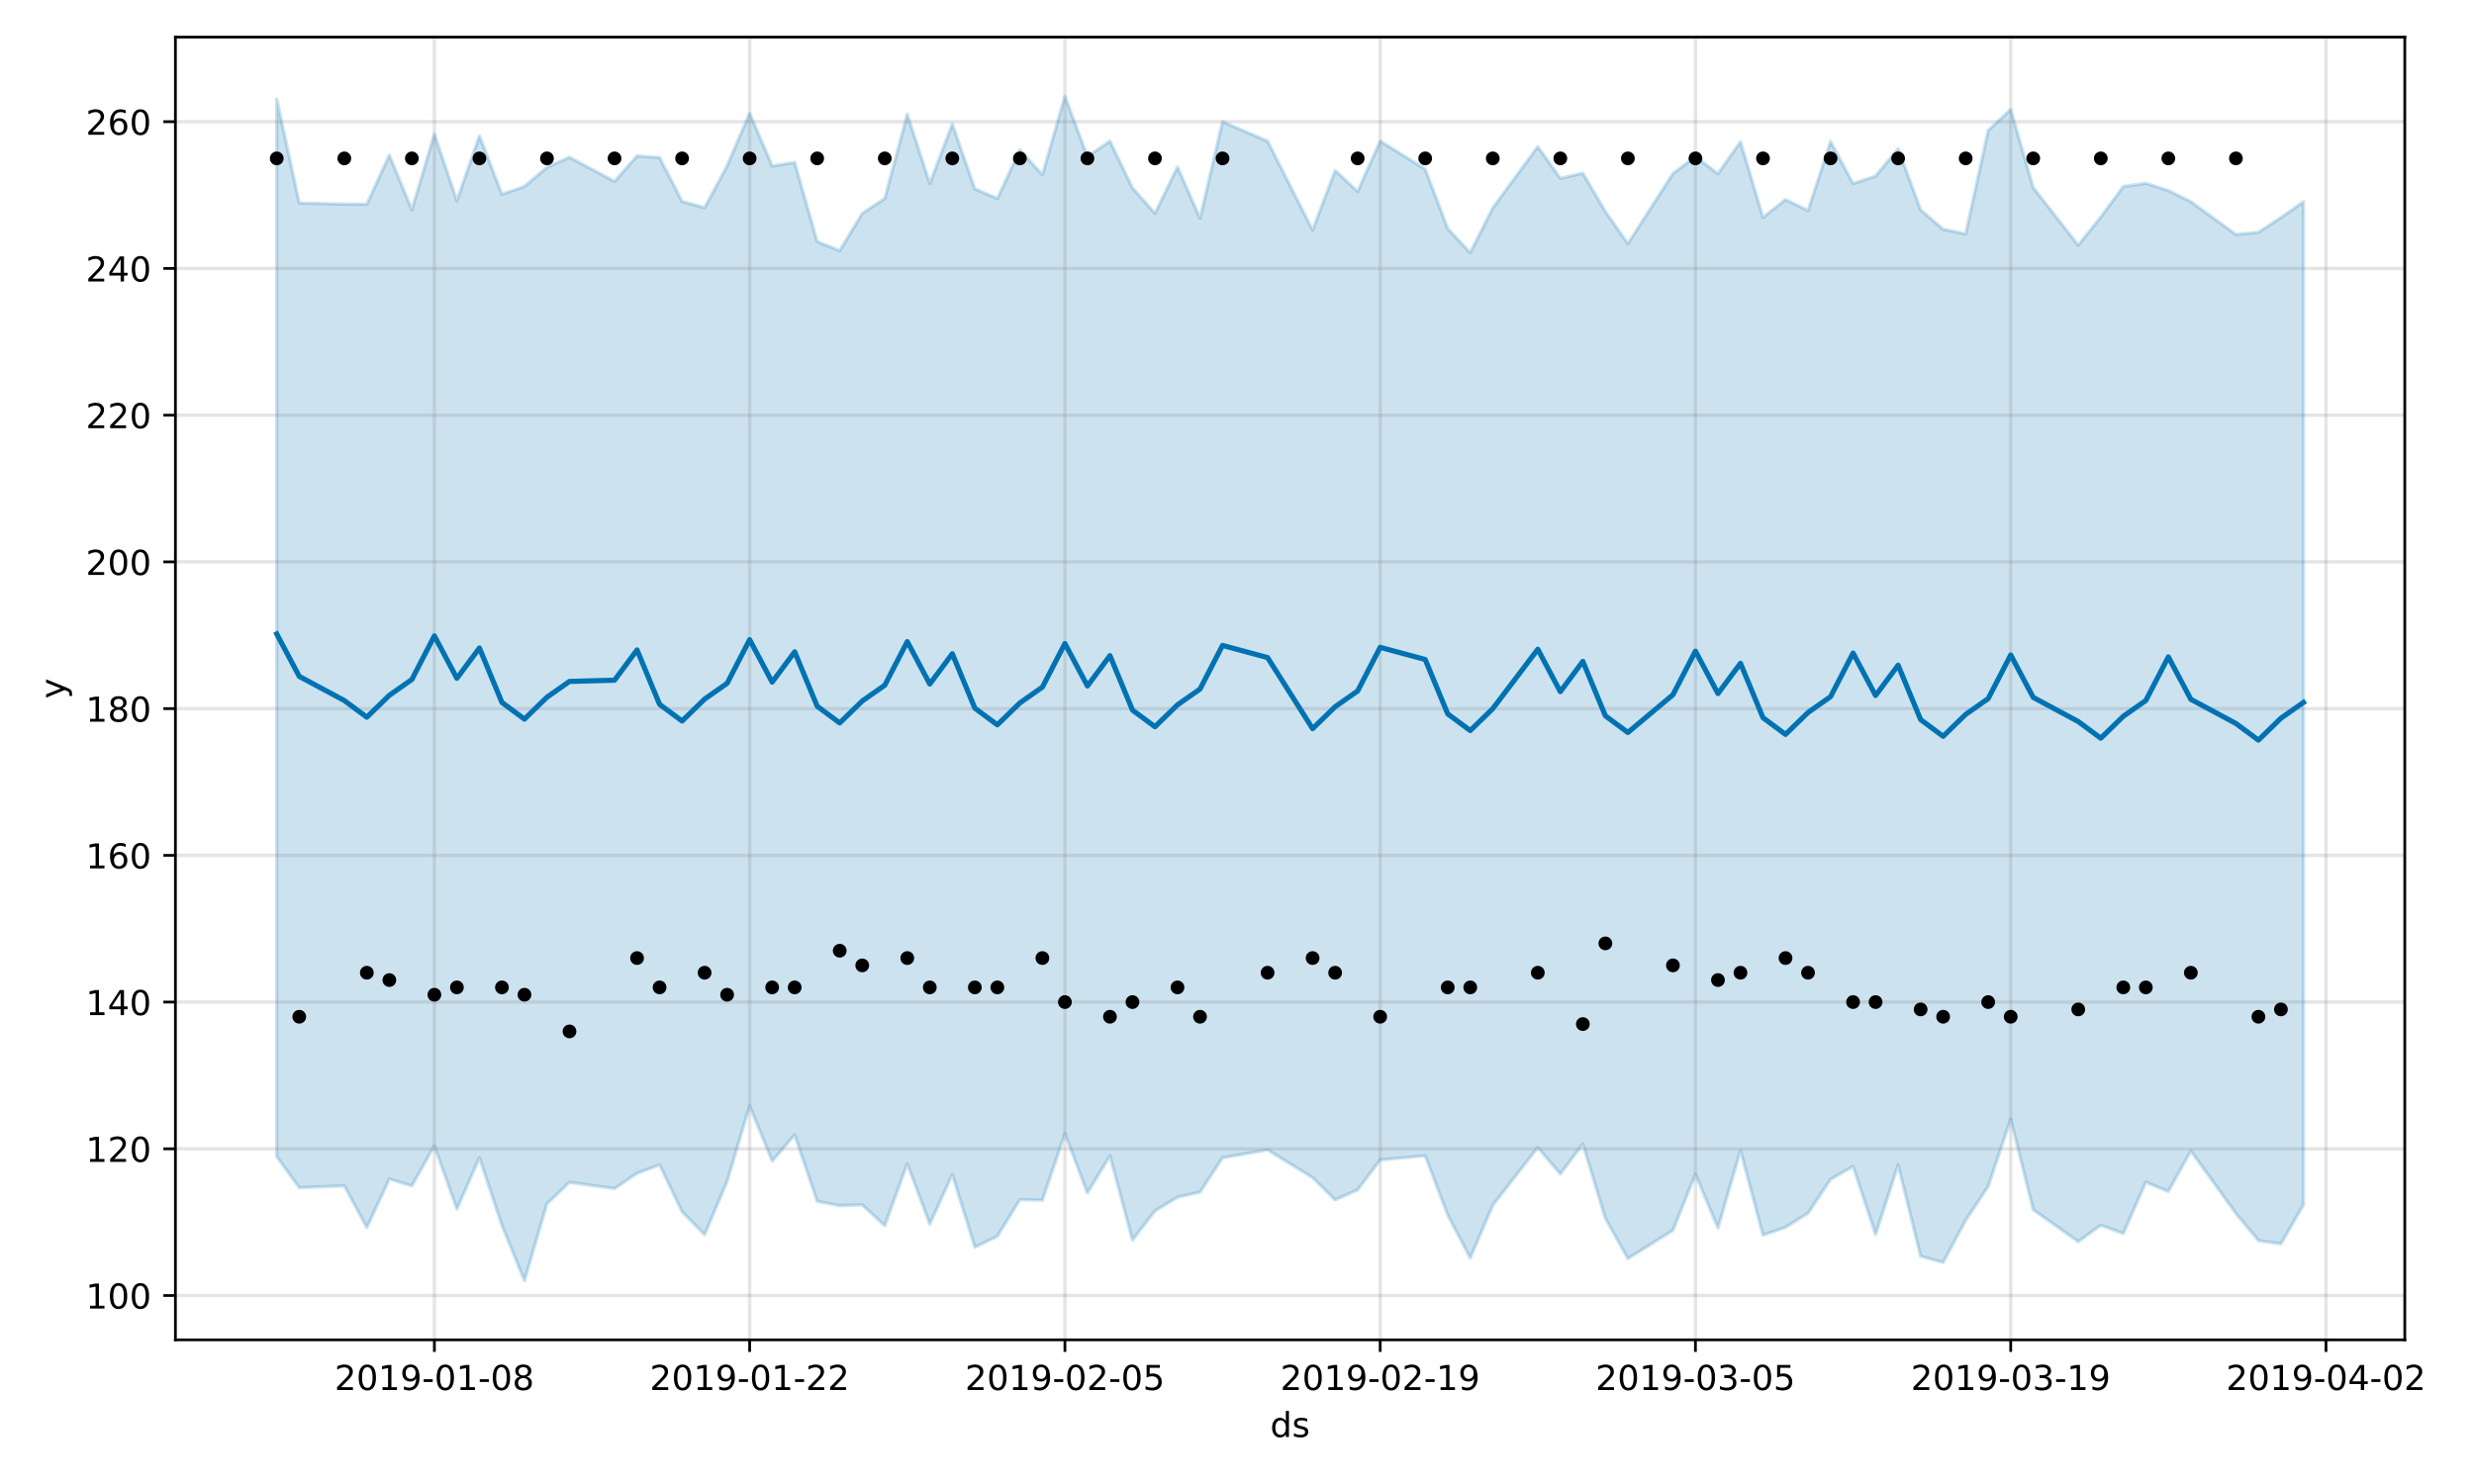 <?xml version="1.0" encoding="utf-8" standalone="no"?>
<!DOCTYPE svg PUBLIC "-//W3C//DTD SVG 1.1//EN"
  "http://www.w3.org/Graphics/SVG/1.1/DTD/svg11.dtd">
<!-- Created with matplotlib (https://matplotlib.org/) -->
<svg height="432pt" version="1.1" viewBox="0 0 720 432" width="720pt" xmlns="http://www.w3.org/2000/svg" xmlns:xlink="http://www.w3.org/1999/xlink">
 <defs>
  <style type="text/css">
*{stroke-linecap:butt;stroke-linejoin:round;}
  </style>
 </defs>
 <g id="figure_1">
  <g id="patch_1">
   <path d="M 0 432 
L 720 432 
L 720 0 
L 0 0 
z
" style="fill:#ffffff;"/>
  </g>
  <g id="axes_1">
   <g id="patch_2">
    <path d="M 51.05 390.04 
L 699.857 390.04 
L 699.857 10.8 
L 51.05 10.8 
z
" style="fill:#ffffff;"/>
   </g>
   <g id="PolyCollection_1">
    <defs>
     <path d="M 80.541 -403.133 
L 80.541 -95.303 
L 87.095 -86.262 
L 100.202 -86.791 
L 106.756 -74.653 
L 113.309 -88.795 
L 119.863 -86.803 
L 126.417 -98.454 
L 132.97 -80.028 
L 139.524 -94.974 
L 146.077 -75.258 
L 152.631 -59.198 
L 159.185 -81.582 
L 165.738 -87.821 
L 178.845 -85.99 
L 185.399 -90.447 
L 191.953 -92.904 
L 198.506 -79.262 
L 205.06 -72.582 
L 211.613 -88.083 
L 218.167 -110.083 
L 224.721 -94.013 
L 231.274 -101.646 
L 237.828 -82.293 
L 244.381 -81.008 
L 250.935 -81.258 
L 257.489 -75.185 
L 264.042 -93.223 
L 270.596 -75.67 
L 277.15 -90.069 
L 283.703 -68.931 
L 290.257 -72.104 
L 296.81 -82.765 
L 303.364 -82.622 
L 309.918 -101.976 
L 316.471 -84.701 
L 323.025 -95.524 
L 329.578 -71.01 
L 336.132 -79.486 
L 342.686 -83.492 
L 349.239 -84.975 
L 355.793 -94.953 
L 368.9 -97.256 
L 382.007 -89.192 
L 388.561 -82.702 
L 395.114 -85.628 
L 401.668 -94.344 
L 414.775 -95.549 
L 421.329 -78.277 
L 427.883 -65.799 
L 434.436 -81.128 
L 447.543 -97.967 
L 454.097 -90.245 
L 460.651 -98.973 
L 467.204 -77.308 
L 473.758 -65.625 
L 486.865 -73.834 
L 493.419 -90.169 
L 499.972 -74.533 
L 506.526 -97.114 
L 513.079 -72.422 
L 519.633 -74.728 
L 526.187 -78.837 
L 532.74 -88.669 
L 539.294 -92.467 
L 545.847 -72.629 
L 552.401 -92.865 
L 558.955 -66.327 
L 565.508 -64.485 
L 572.062 -76.744 
L 578.616 -86.623 
L 585.169 -106.17 
L 591.723 -79.836 
L 604.83 -70.55 
L 611.384 -75.321 
L 617.937 -72.929 
L 624.491 -87.861 
L 631.044 -85.157 
L 637.598 -96.95 
L 650.705 -78.77 
L 657.259 -70.85 
L 663.812 -69.907 
L 670.366 -81.258 
L 670.366 -373.249 
L 670.366 -373.249 
L 663.812 -368.652 
L 657.259 -364.368 
L 650.705 -363.74 
L 637.598 -373.291 
L 631.044 -376.532 
L 624.491 -378.641 
L 617.937 -377.698 
L 611.384 -368.832 
L 604.83 -360.616 
L 591.723 -377.367 
L 585.169 -400.155 
L 578.616 -394.027 
L 572.062 -363.89 
L 565.508 -365.278 
L 558.955 -370.905 
L 552.401 -388.669 
L 545.847 -380.737 
L 539.294 -378.56 
L 532.74 -390.798 
L 526.187 -370.683 
L 519.633 -373.9 
L 513.079 -368.701 
L 506.526 -390.752 
L 499.972 -381.404 
L 493.419 -386.414 
L 486.865 -381.455 
L 473.758 -361.067 
L 467.204 -370.436 
L 460.651 -381.585 
L 454.097 -380.076 
L 447.543 -389.301 
L 434.436 -371.462 
L 427.883 -358.445 
L 421.329 -365.477 
L 414.775 -382.76 
L 401.668 -390.941 
L 395.114 -376.243 
L 388.561 -382.366 
L 382.007 -364.998 
L 368.9 -390.904 
L 355.793 -396.585 
L 349.239 -368.492 
L 342.686 -383.396 
L 336.132 -369.9 
L 329.578 -377.307 
L 323.025 -390.905 
L 316.471 -386.442 
L 309.918 -403.962 
L 303.364 -381.107 
L 296.81 -388.367 
L 290.257 -374.19 
L 283.703 -377.031 
L 277.15 -395.881 
L 270.596 -378.574 
L 264.042 -398.738 
L 257.489 -374.21 
L 250.935 -369.873 
L 244.381 -359.02 
L 237.828 -361.658 
L 231.274 -384.712 
L 224.721 -383.683 
L 218.167 -399.047 
L 211.613 -383.72 
L 205.06 -371.543 
L 198.506 -373.37 
L 191.953 -386.133 
L 185.399 -386.617 
L 178.845 -379.183 
L 165.738 -386.214 
L 159.185 -383.295 
L 152.631 -377.719 
L 146.077 -375.425 
L 139.524 -392.462 
L 132.97 -373.56 
L 126.417 -392.962 
L 119.863 -370.927 
L 113.309 -386.836 
L 106.756 -372.54 
L 100.202 -372.588 
L 87.095 -372.902 
L 80.541 -403.133 
z
" id="m607b8d2e29" style="stroke:#0072b2;stroke-opacity:0.2;"/>
    </defs>
    <g clip-path="url(#pe81d5feab6)">
     <use style="fill:#0072b2;fill-opacity:0.2;stroke:#0072b2;stroke-opacity:0.2;" x="0" xlink:href="#m607b8d2e29" y="432"/>
    </g>
   </g>
   <g id="matplotlib.axis_1">
    <g id="xtick_1">
     <g id="line2d_1">
      <path clip-path="url(#pe81d5feab6)" d="M 126.417 390.04 
L 126.417 10.8 
" style="fill:none;stroke:#808080;stroke-linecap:square;stroke-opacity:0.2;"/>
     </g>
     <g id="line2d_2">
      <defs>
       <path d="M 0 0 
L 0 3.5 
" id="m87653d42cc" style="stroke:#000000;stroke-width:0.8;"/>
      </defs>
      <g>
       <use style="stroke:#000000;stroke-width:0.8;" x="126.417" xlink:href="#m87653d42cc" y="390.04"/>
      </g>
     </g>
     <g id="text_1">
      <!-- 2019-01-08 -->
      <defs>
       <path d="M 19.188 8.297 
L 53.609 8.297 
L 53.609 0 
L 7.328 0 
L 7.328 8.297 
Q 12.938 14.109 22.625 23.891 
Q 32.328 33.688 34.812 36.531 
Q 39.547 41.844 41.422 45.531 
Q 43.312 49.219 43.312 52.781 
Q 43.312 58.594 39.234 62.25 
Q 35.156 65.922 28.609 65.922 
Q 23.969 65.922 18.812 64.312 
Q 13.672 62.703 7.812 59.422 
L 7.812 69.391 
Q 13.766 71.781 18.938 73 
Q 24.125 74.219 28.422 74.219 
Q 39.75 74.219 46.484 68.547 
Q 53.219 62.891 53.219 53.422 
Q 53.219 48.922 51.531 44.891 
Q 49.859 40.875 45.406 35.406 
Q 44.188 33.984 37.641 27.219 
Q 31.109 20.453 19.188 8.297 
z
" id="DejaVuSans-50"/>
       <path d="M 31.781 66.406 
Q 24.172 66.406 20.328 58.906 
Q 16.5 51.422 16.5 36.375 
Q 16.5 21.391 20.328 13.891 
Q 24.172 6.391 31.781 6.391 
Q 39.453 6.391 43.281 13.891 
Q 47.125 21.391 47.125 36.375 
Q 47.125 51.422 43.281 58.906 
Q 39.453 66.406 31.781 66.406 
z
M 31.781 74.219 
Q 44.047 74.219 50.516 64.516 
Q 56.984 54.828 56.984 36.375 
Q 56.984 17.969 50.516 8.266 
Q 44.047 -1.422 31.781 -1.422 
Q 19.531 -1.422 13.062 8.266 
Q 6.594 17.969 6.594 36.375 
Q 6.594 54.828 13.062 64.516 
Q 19.531 74.219 31.781 74.219 
z
" id="DejaVuSans-48"/>
       <path d="M 12.406 8.297 
L 28.516 8.297 
L 28.516 63.922 
L 10.984 60.406 
L 10.984 69.391 
L 28.422 72.906 
L 38.281 72.906 
L 38.281 8.297 
L 54.391 8.297 
L 54.391 0 
L 12.406 0 
z
" id="DejaVuSans-49"/>
       <path d="M 10.984 1.516 
L 10.984 10.5 
Q 14.703 8.734 18.5 7.812 
Q 22.312 6.891 25.984 6.891 
Q 35.75 6.891 40.891 13.453 
Q 46.047 20.016 46.781 33.406 
Q 43.953 29.203 39.594 26.953 
Q 35.25 24.703 29.984 24.703 
Q 19.047 24.703 12.672 31.312 
Q 6.297 37.938 6.297 49.422 
Q 6.297 60.641 12.938 67.422 
Q 19.578 74.219 30.609 74.219 
Q 43.266 74.219 49.922 64.516 
Q 56.594 54.828 56.594 36.375 
Q 56.594 19.141 48.406 8.859 
Q 40.234 -1.422 26.422 -1.422 
Q 22.703 -1.422 18.891 -0.688 
Q 15.094 0.047 10.984 1.516 
z
M 30.609 32.422 
Q 37.25 32.422 41.125 36.953 
Q 45.016 41.5 45.016 49.422 
Q 45.016 57.281 41.125 61.844 
Q 37.25 66.406 30.609 66.406 
Q 23.969 66.406 20.094 61.844 
Q 16.219 57.281 16.219 49.422 
Q 16.219 41.5 20.094 36.953 
Q 23.969 32.422 30.609 32.422 
z
" id="DejaVuSans-57"/>
       <path d="M 4.891 31.391 
L 31.203 31.391 
L 31.203 23.391 
L 4.891 23.391 
z
" id="DejaVuSans-45"/>
       <path d="M 31.781 34.625 
Q 24.75 34.625 20.719 30.859 
Q 16.703 27.094 16.703 20.516 
Q 16.703 13.922 20.719 10.156 
Q 24.75 6.391 31.781 6.391 
Q 38.812 6.391 42.859 10.172 
Q 46.922 13.969 46.922 20.516 
Q 46.922 27.094 42.891 30.859 
Q 38.875 34.625 31.781 34.625 
z
M 21.922 38.812 
Q 15.578 40.375 12.031 44.719 
Q 8.5 49.078 8.5 55.328 
Q 8.5 64.062 14.719 69.141 
Q 20.953 74.219 31.781 74.219 
Q 42.672 74.219 48.875 69.141 
Q 55.078 64.062 55.078 55.328 
Q 55.078 49.078 51.531 44.719 
Q 48 40.375 41.703 38.812 
Q 48.828 37.156 52.797 32.312 
Q 56.781 27.484 56.781 20.516 
Q 56.781 9.906 50.312 4.234 
Q 43.844 -1.422 31.781 -1.422 
Q 19.734 -1.422 13.25 4.234 
Q 6.781 9.906 6.781 20.516 
Q 6.781 27.484 10.781 32.312 
Q 14.797 37.156 21.922 38.812 
z
M 18.312 54.391 
Q 18.312 48.734 21.844 45.562 
Q 25.391 42.391 31.781 42.391 
Q 38.141 42.391 41.719 45.562 
Q 45.312 48.734 45.312 54.391 
Q 45.312 60.062 41.719 63.234 
Q 38.141 66.406 31.781 66.406 
Q 25.391 66.406 21.844 63.234 
Q 18.312 60.062 18.312 54.391 
z
" id="DejaVuSans-56"/>
      </defs>
      <g transform="translate(97.359 404.638)scale(0.1 -0.1)">
       <use xlink:href="#DejaVuSans-50"/>
       <use x="63.623" xlink:href="#DejaVuSans-48"/>
       <use x="127.246" xlink:href="#DejaVuSans-49"/>
       <use x="190.869" xlink:href="#DejaVuSans-57"/>
       <use x="254.492" xlink:href="#DejaVuSans-45"/>
       <use x="290.576" xlink:href="#DejaVuSans-48"/>
       <use x="354.199" xlink:href="#DejaVuSans-49"/>
       <use x="417.822" xlink:href="#DejaVuSans-45"/>
       <use x="453.906" xlink:href="#DejaVuSans-48"/>
       <use x="517.529" xlink:href="#DejaVuSans-56"/>
      </g>
     </g>
    </g>
    <g id="xtick_2">
     <g id="line2d_3">
      <path clip-path="url(#pe81d5feab6)" d="M 218.167 390.04 
L 218.167 10.8 
" style="fill:none;stroke:#808080;stroke-linecap:square;stroke-opacity:0.2;"/>
     </g>
     <g id="line2d_4">
      <g>
       <use style="stroke:#000000;stroke-width:0.8;" x="218.167" xlink:href="#m87653d42cc" y="390.04"/>
      </g>
     </g>
     <g id="text_2">
      <!-- 2019-01-22 -->
      <g transform="translate(189.109 404.638)scale(0.1 -0.1)">
       <use xlink:href="#DejaVuSans-50"/>
       <use x="63.623" xlink:href="#DejaVuSans-48"/>
       <use x="127.246" xlink:href="#DejaVuSans-49"/>
       <use x="190.869" xlink:href="#DejaVuSans-57"/>
       <use x="254.492" xlink:href="#DejaVuSans-45"/>
       <use x="290.576" xlink:href="#DejaVuSans-48"/>
       <use x="354.199" xlink:href="#DejaVuSans-49"/>
       <use x="417.822" xlink:href="#DejaVuSans-45"/>
       <use x="453.906" xlink:href="#DejaVuSans-50"/>
       <use x="517.529" xlink:href="#DejaVuSans-50"/>
      </g>
     </g>
    </g>
    <g id="xtick_3">
     <g id="line2d_5">
      <path clip-path="url(#pe81d5feab6)" d="M 309.918 390.04 
L 309.918 10.8 
" style="fill:none;stroke:#808080;stroke-linecap:square;stroke-opacity:0.2;"/>
     </g>
     <g id="line2d_6">
      <g>
       <use style="stroke:#000000;stroke-width:0.8;" x="309.918" xlink:href="#m87653d42cc" y="390.04"/>
      </g>
     </g>
     <g id="text_3">
      <!-- 2019-02-05 -->
      <defs>
       <path d="M 10.797 72.906 
L 49.516 72.906 
L 49.516 64.594 
L 19.828 64.594 
L 19.828 46.734 
Q 21.969 47.469 24.109 47.828 
Q 26.266 48.188 28.422 48.188 
Q 40.625 48.188 47.75 41.5 
Q 54.891 34.812 54.891 23.391 
Q 54.891 11.625 47.562 5.094 
Q 40.234 -1.422 26.906 -1.422 
Q 22.312 -1.422 17.547 -0.641 
Q 12.797 0.141 7.719 1.703 
L 7.719 11.625 
Q 12.109 9.234 16.797 8.062 
Q 21.484 6.891 26.703 6.891 
Q 35.156 6.891 40.078 11.328 
Q 45.016 15.766 45.016 23.391 
Q 45.016 31 40.078 35.438 
Q 35.156 39.891 26.703 39.891 
Q 22.75 39.891 18.812 39.016 
Q 14.891 38.141 10.797 36.281 
z
" id="DejaVuSans-53"/>
      </defs>
      <g transform="translate(280.86 404.638)scale(0.1 -0.1)">
       <use xlink:href="#DejaVuSans-50"/>
       <use x="63.623" xlink:href="#DejaVuSans-48"/>
       <use x="127.246" xlink:href="#DejaVuSans-49"/>
       <use x="190.869" xlink:href="#DejaVuSans-57"/>
       <use x="254.492" xlink:href="#DejaVuSans-45"/>
       <use x="290.576" xlink:href="#DejaVuSans-48"/>
       <use x="354.199" xlink:href="#DejaVuSans-50"/>
       <use x="417.822" xlink:href="#DejaVuSans-45"/>
       <use x="453.906" xlink:href="#DejaVuSans-48"/>
       <use x="517.529" xlink:href="#DejaVuSans-53"/>
      </g>
     </g>
    </g>
    <g id="xtick_4">
     <g id="line2d_7">
      <path clip-path="url(#pe81d5feab6)" d="M 401.668 390.04 
L 401.668 10.8 
" style="fill:none;stroke:#808080;stroke-linecap:square;stroke-opacity:0.2;"/>
     </g>
     <g id="line2d_8">
      <g>
       <use style="stroke:#000000;stroke-width:0.8;" x="401.668" xlink:href="#m87653d42cc" y="390.04"/>
      </g>
     </g>
     <g id="text_4">
      <!-- 2019-02-19 -->
      <g transform="translate(372.61 404.638)scale(0.1 -0.1)">
       <use xlink:href="#DejaVuSans-50"/>
       <use x="63.623" xlink:href="#DejaVuSans-48"/>
       <use x="127.246" xlink:href="#DejaVuSans-49"/>
       <use x="190.869" xlink:href="#DejaVuSans-57"/>
       <use x="254.492" xlink:href="#DejaVuSans-45"/>
       <use x="290.576" xlink:href="#DejaVuSans-48"/>
       <use x="354.199" xlink:href="#DejaVuSans-50"/>
       <use x="417.822" xlink:href="#DejaVuSans-45"/>
       <use x="453.906" xlink:href="#DejaVuSans-49"/>
       <use x="517.529" xlink:href="#DejaVuSans-57"/>
      </g>
     </g>
    </g>
    <g id="xtick_5">
     <g id="line2d_9">
      <path clip-path="url(#pe81d5feab6)" d="M 493.419 390.04 
L 493.419 10.8 
" style="fill:none;stroke:#808080;stroke-linecap:square;stroke-opacity:0.2;"/>
     </g>
     <g id="line2d_10">
      <g>
       <use style="stroke:#000000;stroke-width:0.8;" x="493.419" xlink:href="#m87653d42cc" y="390.04"/>
      </g>
     </g>
     <g id="text_5">
      <!-- 2019-03-05 -->
      <defs>
       <path d="M 40.578 39.312 
Q 47.656 37.797 51.625 33 
Q 55.609 28.219 55.609 21.188 
Q 55.609 10.406 48.188 4.484 
Q 40.766 -1.422 27.094 -1.422 
Q 22.516 -1.422 17.656 -0.516 
Q 12.797 0.391 7.625 2.203 
L 7.625 11.719 
Q 11.719 9.328 16.594 8.109 
Q 21.484 6.891 26.812 6.891 
Q 36.078 6.891 40.938 10.547 
Q 45.797 14.203 45.797 21.188 
Q 45.797 27.641 41.281 31.266 
Q 36.766 34.906 28.719 34.906 
L 20.219 34.906 
L 20.219 43.016 
L 29.109 43.016 
Q 36.375 43.016 40.234 45.922 
Q 44.094 48.828 44.094 54.297 
Q 44.094 59.906 40.109 62.906 
Q 36.141 65.922 28.719 65.922 
Q 24.656 65.922 20.016 65.031 
Q 15.375 64.156 9.812 62.312 
L 9.812 71.094 
Q 15.438 72.656 20.344 73.438 
Q 25.25 74.219 29.594 74.219 
Q 40.828 74.219 47.359 69.109 
Q 53.906 64.016 53.906 55.328 
Q 53.906 49.266 50.438 45.094 
Q 46.969 40.922 40.578 39.312 
z
" id="DejaVuSans-51"/>
      </defs>
      <g transform="translate(464.361 404.638)scale(0.1 -0.1)">
       <use xlink:href="#DejaVuSans-50"/>
       <use x="63.623" xlink:href="#DejaVuSans-48"/>
       <use x="127.246" xlink:href="#DejaVuSans-49"/>
       <use x="190.869" xlink:href="#DejaVuSans-57"/>
       <use x="254.492" xlink:href="#DejaVuSans-45"/>
       <use x="290.576" xlink:href="#DejaVuSans-48"/>
       <use x="354.199" xlink:href="#DejaVuSans-51"/>
       <use x="417.822" xlink:href="#DejaVuSans-45"/>
       <use x="453.906" xlink:href="#DejaVuSans-48"/>
       <use x="517.529" xlink:href="#DejaVuSans-53"/>
      </g>
     </g>
    </g>
    <g id="xtick_6">
     <g id="line2d_11">
      <path clip-path="url(#pe81d5feab6)" d="M 585.169 390.04 
L 585.169 10.8 
" style="fill:none;stroke:#808080;stroke-linecap:square;stroke-opacity:0.2;"/>
     </g>
     <g id="line2d_12">
      <g>
       <use style="stroke:#000000;stroke-width:0.8;" x="585.169" xlink:href="#m87653d42cc" y="390.04"/>
      </g>
     </g>
     <g id="text_6">
      <!-- 2019-03-19 -->
      <g transform="translate(556.111 404.638)scale(0.1 -0.1)">
       <use xlink:href="#DejaVuSans-50"/>
       <use x="63.623" xlink:href="#DejaVuSans-48"/>
       <use x="127.246" xlink:href="#DejaVuSans-49"/>
       <use x="190.869" xlink:href="#DejaVuSans-57"/>
       <use x="254.492" xlink:href="#DejaVuSans-45"/>
       <use x="290.576" xlink:href="#DejaVuSans-48"/>
       <use x="354.199" xlink:href="#DejaVuSans-51"/>
       <use x="417.822" xlink:href="#DejaVuSans-45"/>
       <use x="453.906" xlink:href="#DejaVuSans-49"/>
       <use x="517.529" xlink:href="#DejaVuSans-57"/>
      </g>
     </g>
    </g>
    <g id="xtick_7">
     <g id="line2d_13">
      <path clip-path="url(#pe81d5feab6)" d="M 676.92 390.04 
L 676.92 10.8 
" style="fill:none;stroke:#808080;stroke-linecap:square;stroke-opacity:0.2;"/>
     </g>
     <g id="line2d_14">
      <g>
       <use style="stroke:#000000;stroke-width:0.8;" x="676.92" xlink:href="#m87653d42cc" y="390.04"/>
      </g>
     </g>
     <g id="text_7">
      <!-- 2019-04-02 -->
      <defs>
       <path d="M 37.797 64.312 
L 12.891 25.391 
L 37.797 25.391 
z
M 35.203 72.906 
L 47.609 72.906 
L 47.609 25.391 
L 58.016 25.391 
L 58.016 17.188 
L 47.609 17.188 
L 47.609 0 
L 37.797 0 
L 37.797 17.188 
L 4.891 17.188 
L 4.891 26.703 
z
" id="DejaVuSans-52"/>
      </defs>
      <g transform="translate(647.862 404.638)scale(0.1 -0.1)">
       <use xlink:href="#DejaVuSans-50"/>
       <use x="63.623" xlink:href="#DejaVuSans-48"/>
       <use x="127.246" xlink:href="#DejaVuSans-49"/>
       <use x="190.869" xlink:href="#DejaVuSans-57"/>
       <use x="254.492" xlink:href="#DejaVuSans-45"/>
       <use x="290.576" xlink:href="#DejaVuSans-48"/>
       <use x="354.199" xlink:href="#DejaVuSans-52"/>
       <use x="417.822" xlink:href="#DejaVuSans-45"/>
       <use x="453.906" xlink:href="#DejaVuSans-48"/>
       <use x="517.529" xlink:href="#DejaVuSans-50"/>
      </g>
     </g>
    </g>
    <g id="text_8">
     <!-- ds -->
     <defs>
      <path d="M 45.406 46.391 
L 45.406 75.984 
L 54.391 75.984 
L 54.391 0 
L 45.406 0 
L 45.406 8.203 
Q 42.578 3.328 38.25 0.953 
Q 33.938 -1.422 27.875 -1.422 
Q 17.969 -1.422 11.734 6.484 
Q 5.516 14.406 5.516 27.297 
Q 5.516 40.188 11.734 48.094 
Q 17.969 56 27.875 56 
Q 33.938 56 38.25 53.625 
Q 42.578 51.266 45.406 46.391 
z
M 14.797 27.297 
Q 14.797 17.391 18.875 11.75 
Q 22.953 6.109 30.078 6.109 
Q 37.203 6.109 41.297 11.75 
Q 45.406 17.391 45.406 27.297 
Q 45.406 37.203 41.297 42.844 
Q 37.203 48.484 30.078 48.484 
Q 22.953 48.484 18.875 42.844 
Q 14.797 37.203 14.797 27.297 
z
" id="DejaVuSans-100"/>
      <path d="M 44.281 53.078 
L 44.281 44.578 
Q 40.484 46.531 36.375 47.5 
Q 32.281 48.484 27.875 48.484 
Q 21.188 48.484 17.844 46.438 
Q 14.5 44.391 14.5 40.281 
Q 14.5 37.156 16.891 35.375 
Q 19.281 33.594 26.516 31.984 
L 29.594 31.297 
Q 39.156 29.25 43.188 25.516 
Q 47.219 21.781 47.219 15.094 
Q 47.219 7.469 41.188 3.016 
Q 35.156 -1.422 24.609 -1.422 
Q 20.219 -1.422 15.453 -0.562 
Q 10.688 0.297 5.422 2 
L 5.422 11.281 
Q 10.406 8.688 15.234 7.391 
Q 20.062 6.109 24.812 6.109 
Q 31.156 6.109 34.562 8.281 
Q 37.984 10.453 37.984 14.406 
Q 37.984 18.062 35.516 20.016 
Q 33.062 21.969 24.703 23.781 
L 21.578 24.516 
Q 13.234 26.266 9.516 29.906 
Q 5.812 33.547 5.812 39.891 
Q 5.812 47.609 11.281 51.797 
Q 16.75 56 26.812 56 
Q 31.781 56 36.172 55.266 
Q 40.578 54.547 44.281 53.078 
z
" id="DejaVuSans-115"/>
     </defs>
     <g transform="translate(369.675 418.317)scale(0.1 -0.1)">
      <use xlink:href="#DejaVuSans-100"/>
      <use x="63.477" xlink:href="#DejaVuSans-115"/>
     </g>
    </g>
   </g>
   <g id="matplotlib.axis_2">
    <g id="ytick_1">
     <g id="line2d_15">
      <path clip-path="url(#pe81d5feab6)" d="M 51.05 377.134 
L 699.857 377.134 
" style="fill:none;stroke:#808080;stroke-linecap:square;stroke-opacity:0.2;"/>
     </g>
     <g id="line2d_16">
      <defs>
       <path d="M 0 0 
L -3.5 0 
" id="m82262f0ccb" style="stroke:#000000;stroke-width:0.8;"/>
      </defs>
      <g>
       <use style="stroke:#000000;stroke-width:0.8;" x="51.05" xlink:href="#m82262f0ccb" y="377.134"/>
      </g>
     </g>
     <g id="text_9">
      <!-- 100 -->
      <g transform="translate(24.962 380.933)scale(0.1 -0.1)">
       <use xlink:href="#DejaVuSans-49"/>
       <use x="63.623" xlink:href="#DejaVuSans-48"/>
       <use x="127.246" xlink:href="#DejaVuSans-48"/>
      </g>
     </g>
    </g>
    <g id="ytick_2">
     <g id="line2d_17">
      <path clip-path="url(#pe81d5feab6)" d="M 51.05 334.421 
L 699.857 334.421 
" style="fill:none;stroke:#808080;stroke-linecap:square;stroke-opacity:0.2;"/>
     </g>
     <g id="line2d_18">
      <g>
       <use style="stroke:#000000;stroke-width:0.8;" x="51.05" xlink:href="#m82262f0ccb" y="334.421"/>
      </g>
     </g>
     <g id="text_10">
      <!-- 120 -->
      <g transform="translate(24.962 338.221)scale(0.1 -0.1)">
       <use xlink:href="#DejaVuSans-49"/>
       <use x="63.623" xlink:href="#DejaVuSans-50"/>
       <use x="127.246" xlink:href="#DejaVuSans-48"/>
      </g>
     </g>
    </g>
    <g id="ytick_3">
     <g id="line2d_19">
      <path clip-path="url(#pe81d5feab6)" d="M 51.05 291.708 
L 699.857 291.708 
" style="fill:none;stroke:#808080;stroke-linecap:square;stroke-opacity:0.2;"/>
     </g>
     <g id="line2d_20">
      <g>
       <use style="stroke:#000000;stroke-width:0.8;" x="51.05" xlink:href="#m82262f0ccb" y="291.708"/>
      </g>
     </g>
     <g id="text_11">
      <!-- 140 -->
      <g transform="translate(24.962 295.508)scale(0.1 -0.1)">
       <use xlink:href="#DejaVuSans-49"/>
       <use x="63.623" xlink:href="#DejaVuSans-52"/>
       <use x="127.246" xlink:href="#DejaVuSans-48"/>
      </g>
     </g>
    </g>
    <g id="ytick_4">
     <g id="line2d_21">
      <path clip-path="url(#pe81d5feab6)" d="M 51.05 248.996 
L 699.857 248.996 
" style="fill:none;stroke:#808080;stroke-linecap:square;stroke-opacity:0.2;"/>
     </g>
     <g id="line2d_22">
      <g>
       <use style="stroke:#000000;stroke-width:0.8;" x="51.05" xlink:href="#m82262f0ccb" y="248.996"/>
      </g>
     </g>
     <g id="text_12">
      <!-- 160 -->
      <defs>
       <path d="M 33.016 40.375 
Q 26.375 40.375 22.484 35.828 
Q 18.609 31.297 18.609 23.391 
Q 18.609 15.531 22.484 10.953 
Q 26.375 6.391 33.016 6.391 
Q 39.656 6.391 43.531 10.953 
Q 47.406 15.531 47.406 23.391 
Q 47.406 31.297 43.531 35.828 
Q 39.656 40.375 33.016 40.375 
z
M 52.594 71.297 
L 52.594 62.312 
Q 48.875 64.062 45.094 64.984 
Q 41.312 65.922 37.594 65.922 
Q 27.828 65.922 22.672 59.328 
Q 17.531 52.734 16.797 39.406 
Q 19.672 43.656 24.016 45.922 
Q 28.375 48.188 33.594 48.188 
Q 44.578 48.188 50.953 41.516 
Q 57.328 34.859 57.328 23.391 
Q 57.328 12.156 50.688 5.359 
Q 44.047 -1.422 33.016 -1.422 
Q 20.359 -1.422 13.672 8.266 
Q 6.984 17.969 6.984 36.375 
Q 6.984 53.656 15.188 63.938 
Q 23.391 74.219 37.203 74.219 
Q 40.922 74.219 44.703 73.484 
Q 48.484 72.75 52.594 71.297 
z
" id="DejaVuSans-54"/>
      </defs>
      <g transform="translate(24.962 252.795)scale(0.1 -0.1)">
       <use xlink:href="#DejaVuSans-49"/>
       <use x="63.623" xlink:href="#DejaVuSans-54"/>
       <use x="127.246" xlink:href="#DejaVuSans-48"/>
      </g>
     </g>
    </g>
    <g id="ytick_5">
     <g id="line2d_23">
      <path clip-path="url(#pe81d5feab6)" d="M 51.05 206.283 
L 699.857 206.283 
" style="fill:none;stroke:#808080;stroke-linecap:square;stroke-opacity:0.2;"/>
     </g>
     <g id="line2d_24">
      <g>
       <use style="stroke:#000000;stroke-width:0.8;" x="51.05" xlink:href="#m82262f0ccb" y="206.283"/>
      </g>
     </g>
     <g id="text_13">
      <!-- 180 -->
      <g transform="translate(24.962 210.082)scale(0.1 -0.1)">
       <use xlink:href="#DejaVuSans-49"/>
       <use x="63.623" xlink:href="#DejaVuSans-56"/>
       <use x="127.246" xlink:href="#DejaVuSans-48"/>
      </g>
     </g>
    </g>
    <g id="ytick_6">
     <g id="line2d_25">
      <path clip-path="url(#pe81d5feab6)" d="M 51.05 163.57 
L 699.857 163.57 
" style="fill:none;stroke:#808080;stroke-linecap:square;stroke-opacity:0.2;"/>
     </g>
     <g id="line2d_26">
      <g>
       <use style="stroke:#000000;stroke-width:0.8;" x="51.05" xlink:href="#m82262f0ccb" y="163.57"/>
      </g>
     </g>
     <g id="text_14">
      <!-- 200 -->
      <g transform="translate(24.962 167.369)scale(0.1 -0.1)">
       <use xlink:href="#DejaVuSans-50"/>
       <use x="63.623" xlink:href="#DejaVuSans-48"/>
       <use x="127.246" xlink:href="#DejaVuSans-48"/>
      </g>
     </g>
    </g>
    <g id="ytick_7">
     <g id="line2d_27">
      <path clip-path="url(#pe81d5feab6)" d="M 51.05 120.857 
L 699.857 120.857 
" style="fill:none;stroke:#808080;stroke-linecap:square;stroke-opacity:0.2;"/>
     </g>
     <g id="line2d_28">
      <g>
       <use style="stroke:#000000;stroke-width:0.8;" x="51.05" xlink:href="#m82262f0ccb" y="120.857"/>
      </g>
     </g>
     <g id="text_15">
      <!-- 220 -->
      <g transform="translate(24.962 124.656)scale(0.1 -0.1)">
       <use xlink:href="#DejaVuSans-50"/>
       <use x="63.623" xlink:href="#DejaVuSans-50"/>
       <use x="127.246" xlink:href="#DejaVuSans-48"/>
      </g>
     </g>
    </g>
    <g id="ytick_8">
     <g id="line2d_29">
      <path clip-path="url(#pe81d5feab6)" d="M 51.05 78.144 
L 699.857 78.144 
" style="fill:none;stroke:#808080;stroke-linecap:square;stroke-opacity:0.2;"/>
     </g>
     <g id="line2d_30">
      <g>
       <use style="stroke:#000000;stroke-width:0.8;" x="51.05" xlink:href="#m82262f0ccb" y="78.144"/>
      </g>
     </g>
     <g id="text_16">
      <!-- 240 -->
      <g transform="translate(24.962 81.943)scale(0.1 -0.1)">
       <use xlink:href="#DejaVuSans-50"/>
       <use x="63.623" xlink:href="#DejaVuSans-52"/>
       <use x="127.246" xlink:href="#DejaVuSans-48"/>
      </g>
     </g>
    </g>
    <g id="ytick_9">
     <g id="line2d_31">
      <path clip-path="url(#pe81d5feab6)" d="M 51.05 35.431 
L 699.857 35.431 
" style="fill:none;stroke:#808080;stroke-linecap:square;stroke-opacity:0.2;"/>
     </g>
     <g id="line2d_32">
      <g>
       <use style="stroke:#000000;stroke-width:0.8;" x="51.05" xlink:href="#m82262f0ccb" y="35.431"/>
      </g>
     </g>
     <g id="text_17">
      <!-- 260 -->
      <g transform="translate(24.962 39.23)scale(0.1 -0.1)">
       <use xlink:href="#DejaVuSans-50"/>
       <use x="63.623" xlink:href="#DejaVuSans-54"/>
       <use x="127.246" xlink:href="#DejaVuSans-48"/>
      </g>
     </g>
    </g>
    <g id="text_18">
     <!-- y -->
     <defs>
      <path d="M 32.172 -5.078 
Q 28.375 -14.844 24.75 -17.812 
Q 21.141 -20.797 15.094 -20.797 
L 7.906 -20.797 
L 7.906 -13.281 
L 13.188 -13.281 
Q 16.891 -13.281 18.938 -11.516 
Q 21 -9.766 23.484 -3.219 
L 25.094 0.875 
L 2.984 54.688 
L 12.5 54.688 
L 29.594 11.922 
L 46.688 54.688 
L 56.203 54.688 
z
" id="DejaVuSans-121"/>
     </defs>
     <g transform="translate(18.883 203.379)rotate(-90)scale(0.1 -0.1)">
      <use xlink:href="#DejaVuSans-121"/>
     </g>
    </g>
   </g>
   <g id="line2d_33">
    <defs>
     <path d="M 0 1.5 
C 0.398 1.5 0.779 1.342 1.061 1.061 
C 1.342 0.779 1.5 0.398 1.5 0 
C 1.5 -0.398 1.342 -0.779 1.061 -1.061 
C 0.779 -1.342 0.398 -1.5 0 -1.5 
C -0.398 -1.5 -0.779 -1.342 -1.061 -1.061 
C -1.342 -0.779 -1.5 -0.398 -1.5 0 
C -1.5 0.398 -1.342 0.779 -1.061 1.061 
C -0.779 1.342 -0.398 1.5 0 1.5 
z
" id="mab9a1598a7" style="stroke:#000000;"/>
    </defs>
    <g clip-path="url(#pe81d5feab6)">
     <use style="stroke:#000000;" x="80.541" xlink:href="#mab9a1598a7" y="46.109"/>
     <use style="stroke:#000000;" x="87.095" xlink:href="#mab9a1598a7" y="295.98"/>
     <use style="stroke:#000000;" x="100.202" xlink:href="#mab9a1598a7" y="46.109"/>
     <use style="stroke:#000000;" x="106.756" xlink:href="#mab9a1598a7" y="283.166"/>
     <use style="stroke:#000000;" x="113.309" xlink:href="#mab9a1598a7" y="285.302"/>
     <use style="stroke:#000000;" x="119.863" xlink:href="#mab9a1598a7" y="46.109"/>
     <use style="stroke:#000000;" x="126.417" xlink:href="#mab9a1598a7" y="289.573"/>
     <use style="stroke:#000000;" x="132.97" xlink:href="#mab9a1598a7" y="287.437"/>
     <use style="stroke:#000000;" x="139.524" xlink:href="#mab9a1598a7" y="46.109"/>
     <use style="stroke:#000000;" x="146.077" xlink:href="#mab9a1598a7" y="287.437"/>
     <use style="stroke:#000000;" x="152.631" xlink:href="#mab9a1598a7" y="289.573"/>
     <use style="stroke:#000000;" x="159.185" xlink:href="#mab9a1598a7" y="46.109"/>
     <use style="stroke:#000000;" x="165.738" xlink:href="#mab9a1598a7" y="300.251"/>
     <use style="stroke:#000000;" x="178.845" xlink:href="#mab9a1598a7" y="46.109"/>
     <use style="stroke:#000000;" x="185.399" xlink:href="#mab9a1598a7" y="278.895"/>
     <use style="stroke:#000000;" x="191.953" xlink:href="#mab9a1598a7" y="287.437"/>
     <use style="stroke:#000000;" x="198.506" xlink:href="#mab9a1598a7" y="46.109"/>
     <use style="stroke:#000000;" x="205.06" xlink:href="#mab9a1598a7" y="283.166"/>
     <use style="stroke:#000000;" x="211.613" xlink:href="#mab9a1598a7" y="289.573"/>
     <use style="stroke:#000000;" x="218.167" xlink:href="#mab9a1598a7" y="46.109"/>
     <use style="stroke:#000000;" x="224.721" xlink:href="#mab9a1598a7" y="287.437"/>
     <use style="stroke:#000000;" x="231.274" xlink:href="#mab9a1598a7" y="287.437"/>
     <use style="stroke:#000000;" x="237.828" xlink:href="#mab9a1598a7" y="46.109"/>
     <use style="stroke:#000000;" x="244.381" xlink:href="#mab9a1598a7" y="276.759"/>
     <use style="stroke:#000000;" x="250.935" xlink:href="#mab9a1598a7" y="281.03"/>
     <use style="stroke:#000000;" x="257.489" xlink:href="#mab9a1598a7" y="46.109"/>
     <use style="stroke:#000000;" x="264.042" xlink:href="#mab9a1598a7" y="278.895"/>
     <use style="stroke:#000000;" x="270.596" xlink:href="#mab9a1598a7" y="287.437"/>
     <use style="stroke:#000000;" x="277.15" xlink:href="#mab9a1598a7" y="46.109"/>
     <use style="stroke:#000000;" x="283.703" xlink:href="#mab9a1598a7" y="287.437"/>
     <use style="stroke:#000000;" x="290.257" xlink:href="#mab9a1598a7" y="287.437"/>
     <use style="stroke:#000000;" x="296.81" xlink:href="#mab9a1598a7" y="46.109"/>
     <use style="stroke:#000000;" x="303.364" xlink:href="#mab9a1598a7" y="278.895"/>
     <use style="stroke:#000000;" x="309.918" xlink:href="#mab9a1598a7" y="291.708"/>
     <use style="stroke:#000000;" x="316.471" xlink:href="#mab9a1598a7" y="46.109"/>
     <use style="stroke:#000000;" x="323.025" xlink:href="#mab9a1598a7" y="295.98"/>
     <use style="stroke:#000000;" x="329.578" xlink:href="#mab9a1598a7" y="291.708"/>
     <use style="stroke:#000000;" x="336.132" xlink:href="#mab9a1598a7" y="46.109"/>
     <use style="stroke:#000000;" x="342.686" xlink:href="#mab9a1598a7" y="287.437"/>
     <use style="stroke:#000000;" x="349.239" xlink:href="#mab9a1598a7" y="295.98"/>
     <use style="stroke:#000000;" x="355.793" xlink:href="#mab9a1598a7" y="46.109"/>
     <use style="stroke:#000000;" x="368.9" xlink:href="#mab9a1598a7" y="283.166"/>
     <use style="stroke:#000000;" x="382.007" xlink:href="#mab9a1598a7" y="278.895"/>
     <use style="stroke:#000000;" x="388.561" xlink:href="#mab9a1598a7" y="283.166"/>
     <use style="stroke:#000000;" x="395.114" xlink:href="#mab9a1598a7" y="46.109"/>
     <use style="stroke:#000000;" x="401.668" xlink:href="#mab9a1598a7" y="295.98"/>
     <use style="stroke:#000000;" x="414.775" xlink:href="#mab9a1598a7" y="46.109"/>
     <use style="stroke:#000000;" x="421.329" xlink:href="#mab9a1598a7" y="287.437"/>
     <use style="stroke:#000000;" x="427.883" xlink:href="#mab9a1598a7" y="287.437"/>
     <use style="stroke:#000000;" x="434.436" xlink:href="#mab9a1598a7" y="46.109"/>
     <use style="stroke:#000000;" x="447.543" xlink:href="#mab9a1598a7" y="283.166"/>
     <use style="stroke:#000000;" x="454.097" xlink:href="#mab9a1598a7" y="46.109"/>
     <use style="stroke:#000000;" x="460.651" xlink:href="#mab9a1598a7" y="298.115"/>
     <use style="stroke:#000000;" x="467.204" xlink:href="#mab9a1598a7" y="274.623"/>
     <use style="stroke:#000000;" x="473.758" xlink:href="#mab9a1598a7" y="46.109"/>
     <use style="stroke:#000000;" x="486.865" xlink:href="#mab9a1598a7" y="281.03"/>
     <use style="stroke:#000000;" x="493.419" xlink:href="#mab9a1598a7" y="46.109"/>
     <use style="stroke:#000000;" x="499.972" xlink:href="#mab9a1598a7" y="285.302"/>
     <use style="stroke:#000000;" x="506.526" xlink:href="#mab9a1598a7" y="283.166"/>
     <use style="stroke:#000000;" x="513.079" xlink:href="#mab9a1598a7" y="46.109"/>
     <use style="stroke:#000000;" x="519.633" xlink:href="#mab9a1598a7" y="278.895"/>
     <use style="stroke:#000000;" x="526.187" xlink:href="#mab9a1598a7" y="283.166"/>
     <use style="stroke:#000000;" x="532.74" xlink:href="#mab9a1598a7" y="46.109"/>
     <use style="stroke:#000000;" x="539.294" xlink:href="#mab9a1598a7" y="291.708"/>
     <use style="stroke:#000000;" x="545.847" xlink:href="#mab9a1598a7" y="291.708"/>
     <use style="stroke:#000000;" x="552.401" xlink:href="#mab9a1598a7" y="46.109"/>
     <use style="stroke:#000000;" x="558.955" xlink:href="#mab9a1598a7" y="293.844"/>
     <use style="stroke:#000000;" x="565.508" xlink:href="#mab9a1598a7" y="295.98"/>
     <use style="stroke:#000000;" x="572.062" xlink:href="#mab9a1598a7" y="46.109"/>
     <use style="stroke:#000000;" x="578.616" xlink:href="#mab9a1598a7" y="291.708"/>
     <use style="stroke:#000000;" x="585.169" xlink:href="#mab9a1598a7" y="295.98"/>
     <use style="stroke:#000000;" x="591.723" xlink:href="#mab9a1598a7" y="46.109"/>
     <use style="stroke:#000000;" x="604.83" xlink:href="#mab9a1598a7" y="293.844"/>
     <use style="stroke:#000000;" x="611.384" xlink:href="#mab9a1598a7" y="46.109"/>
     <use style="stroke:#000000;" x="617.937" xlink:href="#mab9a1598a7" y="287.437"/>
     <use style="stroke:#000000;" x="624.491" xlink:href="#mab9a1598a7" y="287.437"/>
     <use style="stroke:#000000;" x="631.044" xlink:href="#mab9a1598a7" y="46.109"/>
     <use style="stroke:#000000;" x="637.598" xlink:href="#mab9a1598a7" y="283.166"/>
     <use style="stroke:#000000;" x="650.705" xlink:href="#mab9a1598a7" y="46.109"/>
     <use style="stroke:#000000;" x="657.259" xlink:href="#mab9a1598a7" y="295.98"/>
     <use style="stroke:#000000;" x="663.812" xlink:href="#mab9a1598a7" y="293.844"/>
    </g>
   </g>
   <g id="line2d_34">
    <path clip-path="url(#pe81d5feab6)" d="M 80.541 184.549 
L 87.095 196.898 
L 100.202 203.928 
L 106.756 208.778 
L 113.309 202.399 
L 119.863 197.805 
L 126.417 185.105 
L 132.97 197.454 
L 139.524 188.64 
L 146.077 204.484 
L 152.631 209.334 
L 159.185 202.955 
L 165.738 198.361 
L 178.845 198.01 
L 185.399 189.197 
L 191.953 205.04 
L 198.506 209.89 
L 205.06 203.512 
L 211.613 198.918 
L 218.167 186.218 
L 224.721 198.566 
L 231.274 189.753 
L 237.828 205.597 
L 244.381 210.447 
L 250.935 204.068 
L 257.489 199.474 
L 264.042 186.774 
L 270.596 199.123 
L 277.15 190.309 
L 283.703 206.153 
L 290.257 211.003 
L 296.81 204.624 
L 303.364 200.03 
L 309.918 187.33 
L 316.471 199.679 
L 323.025 190.865 
L 329.578 206.709 
L 336.132 211.559 
L 342.686 205.18 
L 349.239 200.587 
L 355.793 187.886 
L 368.9 191.422 
L 382.007 212.116 
L 388.561 205.737 
L 395.114 201.143 
L 401.668 188.443 
L 414.775 191.978 
L 421.329 207.822 
L 427.883 212.672 
L 434.436 206.293 
L 447.543 188.999 
L 454.097 201.348 
L 460.651 192.534 
L 467.204 208.378 
L 473.758 213.228 
L 486.865 202.255 
L 493.419 189.555 
L 499.972 201.904 
L 506.526 193.091 
L 513.079 208.934 
L 519.633 213.784 
L 526.187 207.406 
L 532.74 202.812 
L 539.294 190.112 
L 545.847 202.46 
L 552.401 193.647 
L 558.955 209.491 
L 565.508 214.341 
L 572.062 207.962 
L 578.616 203.368 
L 585.169 190.668 
L 591.723 203.017 
L 604.83 210.047 
L 611.384 214.897 
L 617.937 208.518 
L 624.491 203.924 
L 631.044 191.224 
L 637.598 203.573 
L 650.705 210.603 
L 657.259 215.453 
L 663.812 209.074 
L 670.366 204.481 
" style="fill:none;stroke:#0072b2;stroke-linecap:square;stroke-width:1.5;"/>
   </g>
   <g id="patch_3">
    <path d="M 51.05 390.04 
L 51.05 10.8 
" style="fill:none;stroke:#000000;stroke-linecap:square;stroke-linejoin:miter;stroke-width:0.8;"/>
   </g>
   <g id="patch_4">
    <path d="M 699.857 390.04 
L 699.857 10.8 
" style="fill:none;stroke:#000000;stroke-linecap:square;stroke-linejoin:miter;stroke-width:0.8;"/>
   </g>
   <g id="patch_5">
    <path d="M 51.05 390.04 
L 699.857 390.04 
" style="fill:none;stroke:#000000;stroke-linecap:square;stroke-linejoin:miter;stroke-width:0.8;"/>
   </g>
   <g id="patch_6">
    <path d="M 51.05 10.8 
L 699.857 10.8 
" style="fill:none;stroke:#000000;stroke-linecap:square;stroke-linejoin:miter;stroke-width:0.8;"/>
   </g>
  </g>
 </g>
 <defs>
  <clipPath id="pe81d5feab6">
   <rect height="379.24" width="648.807" x="51.05" y="10.8"/>
  </clipPath>
 </defs>
</svg>
